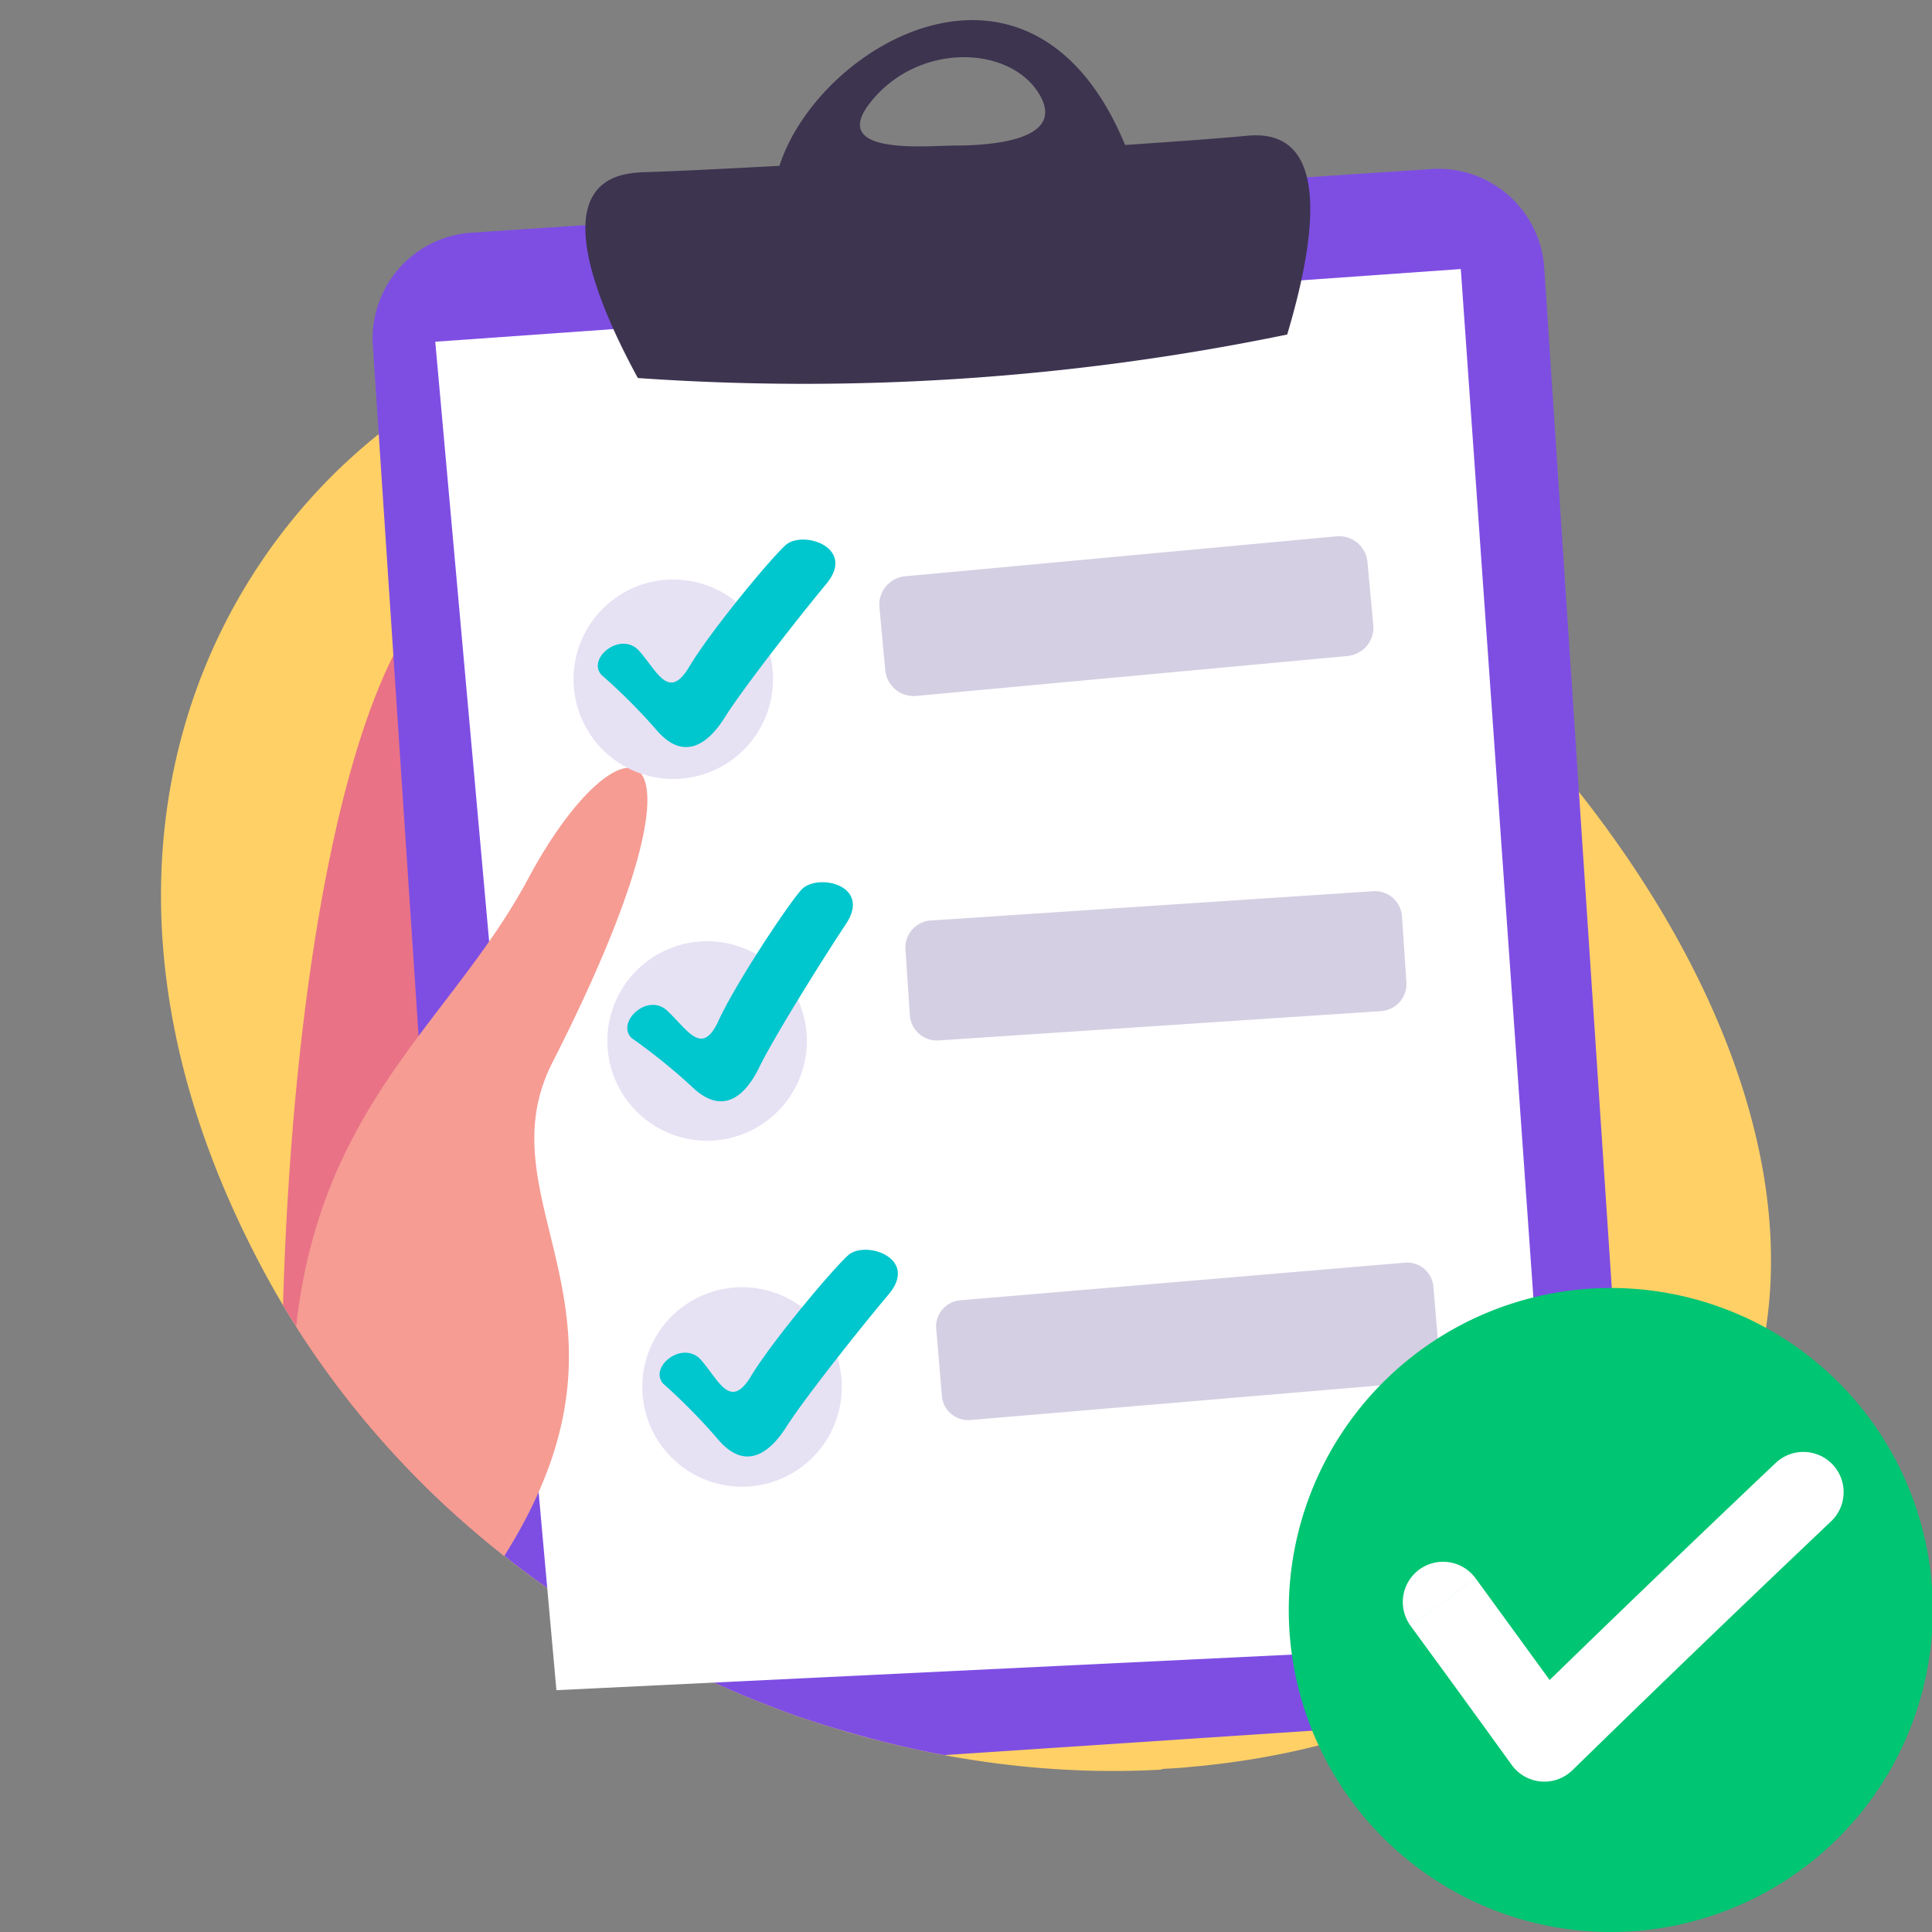 <?xml version="1.0" standalone="no"?><!DOCTYPE svg PUBLIC "-//W3C//DTD SVG 1.1//EN" "http://www.w3.org/Graphics/SVG/1.1/DTD/svg11.dtd"><svg t="1712330385488" class="icon" viewBox="0 0 1024 1024" version="1.1" xmlns="http://www.w3.org/2000/svg" p-id="4128" xmlns:xlink="http://www.w3.org/1999/xlink" width="48" height="48"><rect x="0" y="0" width="1024" height="1024" fill="#808080" stroke="none"/><path d="M889.387 807.317c-65.6 78.891-158.507 120.299-257.6 129.109h-0.299c-4.779 0.533-9.557 0.853-14.336 1.067-0.427 0.107-0.811 0.107-1.237 0.107-0.405 0.427-1.323 0.427-1.707 0.427-4.587 0.213-9.173 0.427-13.76 0.512-46.379 1.067-93.696-4.971-139.883-17.301-0.512-0.107-1.109-0.32-1.621-0.427-5.611-1.493-11.2-3.072-16.789-4.907-5.184-1.451-10.475-3.157-15.68-4.971a29.461 29.461 0 0 0-2.133-0.64c-7.616-2.645-15.147-5.504-22.571-8.491a388.224 388.224 0 0 1-18.133-7.637 516.395 516.395 0 0 1-111.509-65.621c-0.896-0.747-1.92-1.493-2.837-2.347a72.576 72.576 0 0 1-4.779-3.712c-51.264-40.981-95.232-92.373-126.976-153.003-144.661-275.115 39.787-487.68 207.36-498.005 3.648-0.213 7.211-0.32 10.773-0.32h9.664c148.757-7.851 310.912 77.845 424.064 194.539 1.408 1.387 2.731 2.773 4.053 4.245 5.611 5.739 10.987 11.669 16.277 17.621 121.088 134.741 176.128 303.573 79.68 419.733" fill="#FFD066" p-id="4129"></path><path d="M253.76 813.653a484.224 484.224 0 0 1-103.744-121.856c4.885-174.464 35.691-362.709 98.987-390.848 64.747 287.147 52.011 439.893 4.757 512.704z" fill="#E97286" p-id="4130"></path><path d="M238.507 800.213L197.611 183.125A56.213 56.213 0 0 1 250.027 123.307L758.656 89.6a56.235 56.235 0 0 1 59.819 52.395l45.845 692.395c-37.931 36.821-82.731 63.403-131.307 80.427l-232.555 15.424a530.56 530.56 0 0 1-58.304-14.336c-5.184-1.493-10.475-3.2-15.68-4.992a29.461 29.461 0 0 0-2.133-0.64c-7.616-2.645-15.147-5.504-22.571-8.491a388.224 388.224 0 0 1-18.133-7.637 516.395 516.395 0 0 1-112.341-66.304 31.573 31.573 0 0 1-2.005-1.664 504.683 504.683 0 0 1-30.805-26.005z" fill="#7E4EE3" p-id="4131"></path><path d="M230.72 181.12c181.163-12.864 362.347-25.707 543.531-38.528L825.6 870.165l-530.688 25.664-64.213-714.731" fill="#FFFFFF" p-id="4132"></path><path d="M267.243 824.704a487.573 487.573 0 0 1-110.272-121.579c8.896-80.832 44.053-126.891 78.251-171.691 16.064-21.035 31.915-41.792 44.715-65.728 49.216-92.011 106.987-87.531 12.843 97.472-15.829 31.189-8.96 59.307-1.28 90.752 10.88 44.373 23.339 95.317-24.235 170.773z" fill="#F69C93" p-id="4133"></path><path d="M714.24 347.691l-228.608 21.163a15.104 15.104 0 0 1-16.427-13.653l-3.093-33.344a15.104 15.104 0 0 1 13.653-16.427l228.587-21.163c8.32-0.768 15.659 5.333 16.427 13.653l3.093 33.344a15.104 15.104 0 0 1-13.653 16.427z m17.771 188.224l-234.475 15.531a14.379 14.379 0 0 1-15.296-13.397l-2.325-34.859a14.4 14.4 0 0 1 13.397-15.317l234.475-15.509a14.379 14.379 0 0 1 15.296 13.397l2.325 34.859a14.379 14.379 0 0 1-13.397 15.296zM514.304 752.64l235.733-19.925a13.931 13.931 0 0 0 12.715-15.083l-3.029-35.669a13.931 13.931 0 0 0-15.061-12.715l-235.733 19.925a13.952 13.952 0 0 0-12.715 15.061l3.008 35.691c0.683 7.68 7.424 13.355 15.083 12.715z" fill="#D5CFE3" p-id="4134"></path><path d="M409.707 360.021a52.843 52.843 0 1 1-105.707 0 52.843 52.843 0 0 1 105.707 0z m17.941 191.723a52.864 52.864 0 1 1-105.728 0 52.864 52.864 0 0 1 105.728 0z m-35.392 236.224a52.864 52.864 0 1 0 0-105.707 52.864 52.864 0 0 0 0 105.707z" fill="#E7E1F4" p-id="4135"></path><path d="M318.72 357.653c-7.765-8.939 10.56-23.467 20.16-12.565 1.813 2.069 3.477 4.288 5.099 6.421 6.933 9.173 12.587 16.64 21.333 1.877 10.816-18.219 42.048-56.149 50.987-64.384 8.96-8.256 37.76 1.067 21.653 20.48-16.128 19.456-44.928 56.533-53.653 70.528-8.704 13.973-21.547 23.979-36.181 7.104-14.592-16.875-29.397-29.44-29.397-29.44z m16.171 192.64c-8.661-8.064 8-24.469 18.709-14.635 2.005 1.856 3.904 3.904 5.739 5.845 7.872 8.405 14.272 15.232 21.44-0.384 8.811-19.264 35.84-60.288 43.883-69.44 8.043-9.131 37.653-2.901 23.68 18.112-13.952 21.035-38.677 60.949-45.867 75.797-7.189 14.805-18.923 26.112-35.243 10.88-16.299-15.232-32.341-26.176-32.341-26.176z m36.779 170.624c-9.515-10.987-27.947 3.413-20.224 12.416 0 0 14.699 12.693 29.184 29.653 14.507 16.981 27.413 7.083 36.224-6.827 8.811-13.952 37.888-50.816 54.144-70.123 16.256-19.307-12.48-28.864-21.483-20.693-9.003 8.192-40.533 45.909-51.456 64.043-8.875 14.72-14.464 7.211-21.333-2.005a113.429 113.429 0 0 0-5.056-6.464z" fill="#00C6CD" p-id="4136"></path><path d="M596.331 76.843c-49.28-118.912-162.261-53.845-183.211 11.051-30.827 1.664-56.277 2.901-69.995 3.328h-0.363c-6.4 0.213-18.133 0.576-25.643 8.704-19.072 20.693 6.187 73.301 20.949 100.437A1266.901 1266.901 0 0 0 682.24 177.301c17.109-57.301 21.397-109.611-21.397-105.344-11.243 1.131-34.859 2.88-64.512 4.885z m-90.453 0.299c-1.685 0-3.904 0.085-6.485 0.171-19.072 0.683-57.493 2.048-38.421-22.571 25.173-32.533 74.133-30.933 89.813-4.907 15.68 26.027-30.827 27.307-44.907 27.307z" fill="#3D3450" p-id="4137"></path><path d="M853.333 1024a170.667 170.667 0 1 0 0-341.333 170.667 170.667 0 0 0 0 341.333z" fill="#00C572" p-id="4138"></path><path d="M940.949 775.595a21.333 21.333 0 1 1 29.312 30.997l-29.312-30.997z m-158.869 60.928l5.653 7.744a34888.683 34888.683 0 0 1 33.6 46.165 13361.195 13361.195 0 0 1 116.608-112l3.008-2.837 29.312 30.997-2.987 2.816a18188.8 18188.8 0 0 0-39.019 37.184 12770.176 12770.176 0 0 0-94.805 91.627 21.333 21.333 0 0 1-32.213-2.773 13303.381 13303.381 0 0 0-47.979-66.027l-5.632-7.701 34.453-25.173z m0 0a21.333 21.333 0 1 0-34.453 25.173l34.453-25.173z" fill="#FFFFFF" p-id="4139"></path></svg>